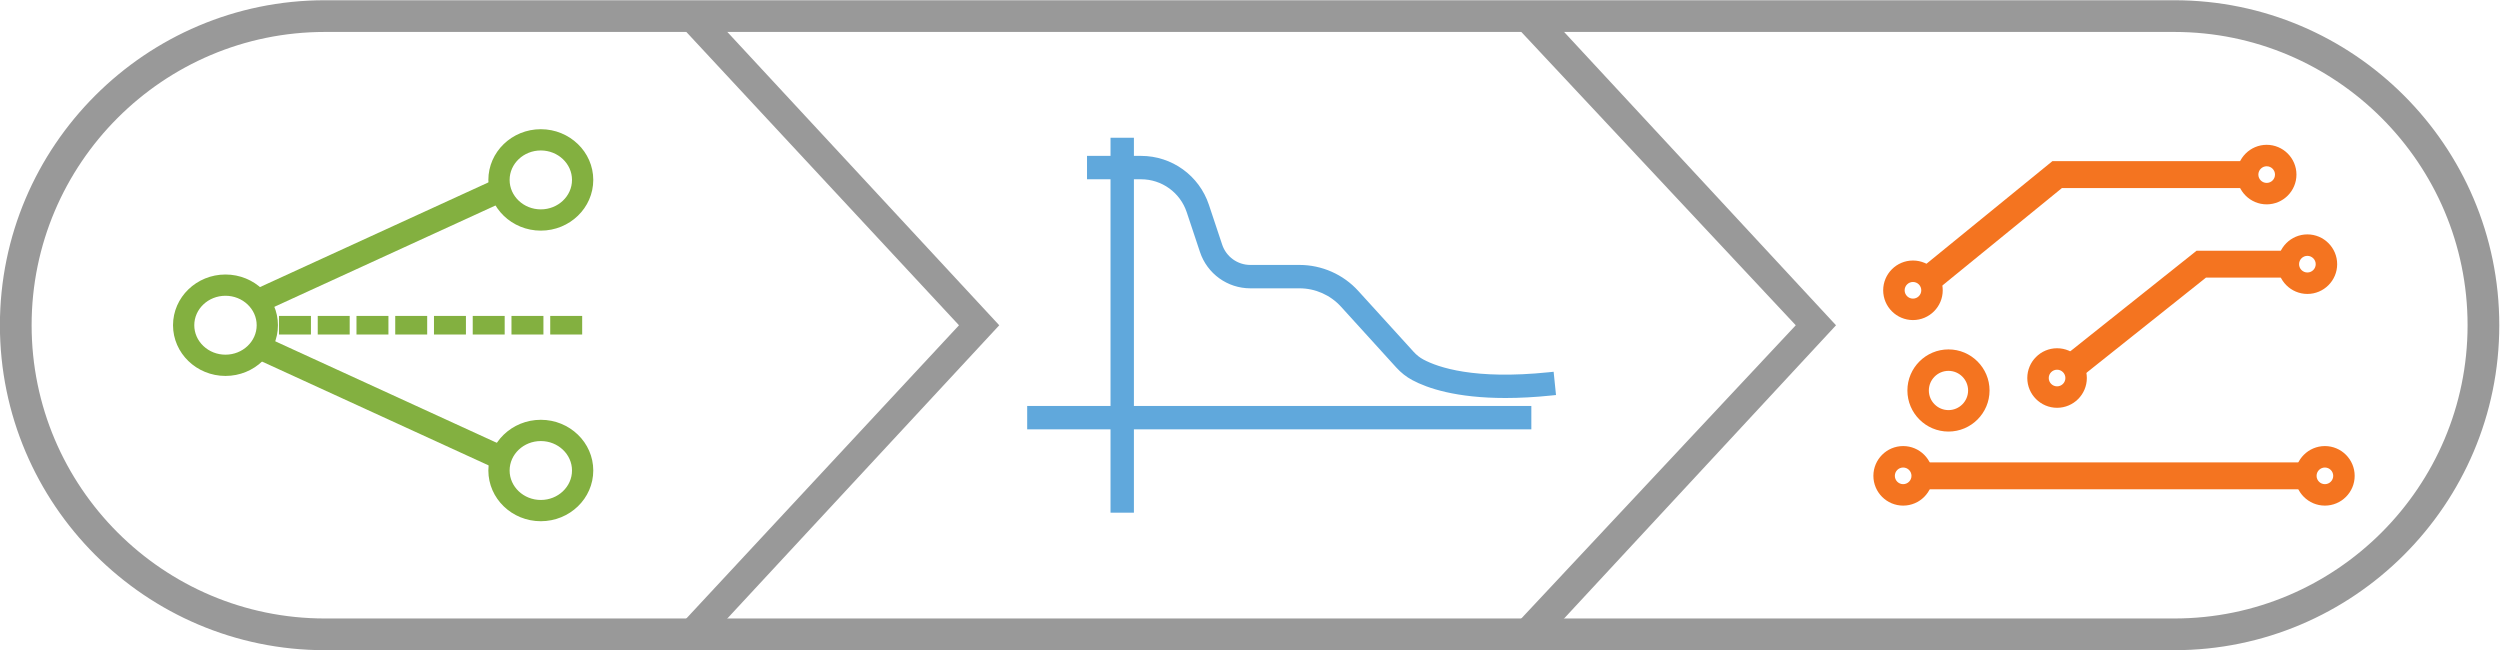 <?xml version="1.0" encoding="UTF-8" standalone="no"?>
<!-- Created with Inkscape (http://www.inkscape.org/) -->

<svg
   xmlns:dc="http://purl.org/dc/elements/1.1/"
   xmlns:cc="http://creativecommons.org/ns#"
   xmlns:rdf="http://www.w3.org/1999/02/22-rdf-syntax-ns#"
   xmlns:svg="http://www.w3.org/2000/svg"
   xmlns="http://www.w3.org/2000/svg"
   xmlns:sodipodi="http://sodipodi.sourceforge.net/DTD/sodipodi-0.dtd"
   xmlns:inkscape="http://www.inkscape.org/namespaces/inkscape"
   version="1.1"
   id="svg4145"
   xml:space="preserve"
   width="630.667"
   height="164"
   viewBox="0 0 630.667 164"
   sodipodi:docname="combined_icon.svg"
   inkscape:version="0.92.1 r15371"><defs
     id="defs4149"><clipPath
       clipPathUnits="userSpaceOnUse"
       id="clipPath4161"><path
         d="M 0,248.098 H 606 V 0 H 0 Z"
         id="path4159"
         inkscape:connector-curvature="0" /></clipPath></defs><sodipodi:namedview
     pagecolor="#ffffff"
     bordercolor="#666666"
     borderopacity="1"
     objecttolerance="10"
     gridtolerance="10"
     guidetolerance="10"
     inkscape:pageopacity="0"
     inkscape:pageshadow="2"
     inkscape:window-width="2999"
     inkscape:window-height="1998"
     id="namedview4147"
     showgrid="false"
     inkscape:zoom="2.853711"
     inkscape:cx="348.21015"
     inkscape:cy="174.12407"
     inkscape:window-x="1"
     inkscape:window-y="1"
     inkscape:window-maximized="1"
     inkscape:current-layer="g4153" /><g
     id="g4153"
     inkscape:groupmode="layer"
     inkscape:label="Makerspace icons"
     transform="matrix(1.333,0,0,-1.333,-88.667,247.241)"><g
       id="g4163"
       transform="translate(104.309,119.284)"><path
         d="m 0,0 c 1.25,-1.19 2.976,-1.928 4.88,-1.928 3.807,0 6.904,2.949 6.904,6.575 0,3.625 -3.097,6.574 -6.904,6.574 -3.807,0 -6.905,-2.949 -6.905,-6.574 C -2.025,2.834 -1.25,1.19 0,0 m 4.88,-3.951 c -4.923,0 -8.927,3.857 -8.927,8.598 0,4.74 4.004,8.597 8.927,8.597 4.922,0 8.927,-3.857 8.927,-8.597 0,-4.741 -4.005,-8.598 -8.927,-8.598"
         style="fill:#83b040;fill-opacity:1;fill-rule:nonzero;stroke:none"
         id="path4165"
         inkscape:connector-curvature="0" /></g><g
       id="g4167"
       transform="translate(104.998,120.008)"><path
         d="m 0,0 c 1.119,-1.065 2.607,-1.652 4.19,-1.652 3.256,0 5.905,2.501 5.905,5.575 0,3.074 -2.649,5.574 -5.905,5.574 -3.255,0 -5.904,-2.5 -5.904,-5.574 C -1.714,2.446 -1.105,1.053 0,0 m 4.19,-3.652 c -2.098,0 -4.076,0.783 -5.569,2.204 -1.506,1.433 -2.335,3.341 -2.335,5.371 0,4.176 3.546,7.574 7.904,7.574 4.359,0 7.905,-3.398 7.905,-7.574 0,-4.177 -3.546,-7.575 -7.905,-7.575 m 0,15.172 c -4.371,0 -7.927,-3.408 -7.927,-7.597 0,-4.19 3.556,-7.598 7.927,-7.598 4.372,0 7.928,3.408 7.928,7.598 0,4.189 -3.556,7.597 -7.928,7.597 m 0,-17.195 c -5.474,0 -9.927,4.306 -9.927,9.598 0,5.292 4.453,9.597 9.927,9.597 5.475,0 9.928,-4.305 9.928,-9.597 0,-5.292 -4.453,-9.598 -9.928,-9.598"
         style="fill:#83b040;fill-opacity:1;fill-rule:nonzero;stroke:none"
         id="path4169"
         inkscape:connector-curvature="0" /></g><g
       id="g4171"
       transform="translate(168.864,158.002)"><path
         d="m 0,0 c -3.807,0 -6.904,-2.949 -6.904,-6.574 0,-3.626 3.097,-6.575 6.904,-6.575 3.807,0 6.904,2.949 6.904,6.575 C 6.904,-2.949 3.807,0 0,0 m 0,-15.172 c -4.922,0 -8.927,3.857 -8.927,8.598 0,4.74 4.005,8.597 8.927,8.597 4.922,0 8.927,-3.857 8.927,-8.597 0,-4.741 -4.005,-8.598 -8.927,-8.598"
         style="fill:#83b040;fill-opacity:1;fill-rule:nonzero;stroke:none"
         id="path4173"
         inkscape:connector-curvature="0" /></g><g
       id="g4175"
       transform="translate(168.864,157.002)"><path
         d="m 0,0 c -3.256,0 -5.904,-2.5 -5.904,-5.574 0,-3.074 2.648,-5.575 5.904,-5.575 3.256,0 5.904,2.501 5.904,5.575 C 5.904,-2.5 3.256,0 0,0 m 0,-13.149 c -4.358,0 -7.904,3.398 -7.904,7.575 C -7.904,-1.398 -4.358,2 0,2 4.358,2 7.904,-1.398 7.904,-5.574 7.904,-9.751 4.358,-13.149 0,-13.149 M 0,2.023 c -4.371,0 -7.927,-3.408 -7.927,-7.597 0,-4.19 3.556,-7.598 7.927,-7.598 4.371,0 7.927,3.408 7.927,7.598 0,4.189 -3.556,7.597 -7.927,7.597 m 0,-17.195 c -5.474,0 -9.927,4.306 -9.927,9.598 0,5.292 4.453,9.597 9.927,9.597 5.474,0 9.927,-4.305 9.927,-9.597 0,-5.292 -4.453,-9.598 -9.927,-9.598"
         style="fill:#83b040;fill-opacity:1;fill-rule:nonzero;stroke:none"
         id="path4177"
         inkscape:connector-curvature="0" /></g><g
       id="g4179"
       transform="translate(168.864,103.009)"><path
         d="m 0,0 c -3.807,0 -6.904,-2.949 -6.904,-6.574 0,-3.626 3.097,-6.575 6.904,-6.575 3.807,0 6.904,2.949 6.904,6.575 C 6.904,-2.949 3.807,0 0,0 m 0,-15.172 c -4.922,0 -8.927,3.857 -8.927,8.598 0,4.74 4.005,8.597 8.927,8.597 4.922,0 8.927,-3.857 8.927,-8.597 0,-4.741 -4.005,-8.598 -8.927,-8.598"
         style="fill:#83b040;fill-opacity:1;fill-rule:nonzero;stroke:none"
         id="path4181"
         inkscape:connector-curvature="0" /></g><g
       id="g4183"
       transform="translate(168.864,102.009)"><path
         d="m 0,0 c -3.256,0 -5.904,-2.5 -5.904,-5.574 0,-3.074 2.648,-5.575 5.904,-5.575 3.256,0 5.904,2.501 5.904,5.575 C 5.904,-2.5 3.256,0 0,0 m 0,-13.149 c -4.358,0 -7.904,3.398 -7.904,7.575 C -7.904,-1.398 -4.358,2 0,2 4.358,2 7.904,-1.398 7.904,-5.574 7.904,-9.751 4.358,-13.149 0,-13.149 M 0,2.023 c -4.371,0 -7.927,-3.408 -7.927,-7.597 0,-4.189 3.556,-7.597 7.927,-7.597 4.371,0 7.927,3.408 7.927,7.597 0,4.189 -3.556,7.597 -7.927,7.597 m 0,-17.194 c -5.474,0 -9.927,4.305 -9.927,9.597 0,5.292 4.453,9.597 9.927,9.597 5.474,0 9.927,-4.305 9.927,-9.597 0,-5.292 -4.453,-9.597 -9.927,-9.597"
         style="fill:#83b040;fill-opacity:1;fill-rule:nonzero;stroke:none"
         id="path4185"
         inkscape:connector-curvature="0" /></g><g
       id="g4187"
       transform="translate(160.131,150.404)"><path
         d="m 0,0 -44.565,-20.422 1.053,-2.299 44.565,20.422 z"
         style="fill:#83b040;fill-opacity:1;fill-rule:nonzero;stroke:none"
         id="path4189"
         inkscape:connector-curvature="0" /></g><g
       id="g4191"
       transform="translate(116.892,129.489)"><path
         d="m 0,0 0.22,-0.48 42.747,19.588 -0.22,0.481 z m -0.764,-3.132 -1.887,4.117 46.383,21.255 1.887,-4.117 z"
         style="fill:#83b040;fill-opacity:1;fill-rule:nonzero;stroke:none"
         id="path4193"
         inkscape:connector-curvature="0" /></g><g
       id="g4195"
       transform="translate(160.131,97.976)"><path
         d="m 0,0 -44.565,20.422 1.053,2.299 L 1.053,2.299 Z"
         style="fill:#83b040;fill-opacity:1;fill-rule:nonzero;stroke:none"
         id="path4197"
         inkscape:connector-curvature="0" /></g><g
       id="g4199"
       transform="translate(116.892,118.891)"><path
         d="m 0,0 42.747,-19.589 0.22,0.481 L 0.22,0.48 Z m 43.732,-22.24 -46.383,21.255 1.887,4.117 46.383,-21.255 z"
         style="fill:#83b040;fill-opacity:1;fill-rule:nonzero;stroke:none"
         id="path4201"
         inkscape:connector-curvature="0" /></g><g
       id="g4203"
       transform="translate(120.315,123.931)"><path
         d="M 0,0 H 4.046"
         style="fill:#83b040;fill-opacity:1;fill-rule:nonzero;stroke:none"
         id="path4205"
         inkscape:connector-curvature="0" /></g><path
       d="m 124.361,122.931 h -4.046 v 2 h 4.046 z"
       style="fill:#83b040;fill-opacity:1;fill-rule:nonzero;stroke:none"
       id="path4207"
       inkscape:connector-curvature="0" /><path
       d="m 124.361,123.172 h -4.046 v 1.517 h 4.046 z"
       style="fill:#83b040;fill-opacity:1;fill-rule:nonzero;stroke:none"
       id="path4209"
       inkscape:connector-curvature="0" /><path
       d="m 125.361,122.172 h -6.046 v 3.518 h 6.046 z"
       style="fill:#83b040;fill-opacity:1;fill-rule:nonzero;stroke:none"
       id="path4211"
       inkscape:connector-curvature="0" /><g
       id="g4213"
       transform="translate(127.648,123.931)"><path
         d="M 0,0 H 4.046"
         style="fill:#83b040;fill-opacity:1;fill-rule:nonzero;stroke:none"
         id="path4215"
         inkscape:connector-curvature="0" /></g><path
       d="m 131.694,122.931 h -4.046 v 2 h 4.046 z"
       style="fill:#83b040;fill-opacity:1;fill-rule:nonzero;stroke:none"
       id="path4217"
       inkscape:connector-curvature="0" /><path
       d="m 131.694,123.172 h -4.046 v 1.517 h 4.046 z"
       style="fill:#83b040;fill-opacity:1;fill-rule:nonzero;stroke:none"
       id="path4219"
       inkscape:connector-curvature="0" /><path
       d="m 132.694,122.172 h -6.046 v 3.518 h 6.046 z"
       style="fill:#83b040;fill-opacity:1;fill-rule:nonzero;stroke:none"
       id="path4221"
       inkscape:connector-curvature="0" /><g
       id="g4223"
       transform="translate(134.981,123.931)"><path
         d="M 0,0 H 4.046"
         style="fill:#83b040;fill-opacity:1;fill-rule:nonzero;stroke:none"
         id="path4225"
         inkscape:connector-curvature="0" /></g><path
       d="m 139.027,122.931 h -4.046 v 2 h 4.046 z"
       style="fill:#83b040;fill-opacity:1;fill-rule:nonzero;stroke:none"
       id="path4227"
       inkscape:connector-curvature="0" /><path
       d="m 139.027,123.172 h -4.046 v 1.517 h 4.046 z"
       style="fill:#83b040;fill-opacity:1;fill-rule:nonzero;stroke:none"
       id="path4229"
       inkscape:connector-curvature="0" /><path
       d="m 140.027,122.172 h -6.046 v 3.518 h 6.046 z"
       style="fill:#83b040;fill-opacity:1;fill-rule:nonzero;stroke:none"
       id="path4231"
       inkscape:connector-curvature="0" /><g
       id="g4233"
       transform="translate(142.314,123.931)"><path
         d="M 0,0 H 4.046"
         style="fill:#83b040;fill-opacity:1;fill-rule:nonzero;stroke:none"
         id="path4235"
         inkscape:connector-curvature="0" /></g><path
       d="m 146.36,122.931 h -4.046 v 2 h 4.046 z"
       style="fill:#83b040;fill-opacity:1;fill-rule:nonzero;stroke:none"
       id="path4237"
       inkscape:connector-curvature="0" /><path
       d="m 146.36,123.172 h -4.046 v 1.517 h 4.046 z"
       style="fill:#83b040;fill-opacity:1;fill-rule:nonzero;stroke:none"
       id="path4239"
       inkscape:connector-curvature="0" /><path
       d="m 147.36,122.172 h -6.046 v 3.518 h 6.046 z"
       style="fill:#83b040;fill-opacity:1;fill-rule:nonzero;stroke:none"
       id="path4241"
       inkscape:connector-curvature="0" /><g
       id="g4243"
       transform="translate(149.647,123.931)"><path
         d="M 0,0 H 4.046"
         style="fill:#83b040;fill-opacity:1;fill-rule:nonzero;stroke:none"
         id="path4245"
         inkscape:connector-curvature="0" /></g><path
       d="m 153.693,122.931 h -4.046 v 2 h 4.046 z"
       style="fill:#83b040;fill-opacity:1;fill-rule:nonzero;stroke:none"
       id="path4247"
       inkscape:connector-curvature="0" /><path
       d="m 153.693,123.172 h -4.046 v 1.517 h 4.046 z"
       style="fill:#83b040;fill-opacity:1;fill-rule:nonzero;stroke:none"
       id="path4249"
       inkscape:connector-curvature="0" /><path
       d="m 154.693,122.172 h -6.046 v 3.518 h 6.046 z"
       style="fill:#83b040;fill-opacity:1;fill-rule:nonzero;stroke:none"
       id="path4251"
       inkscape:connector-curvature="0" /><g
       id="g4253"
       transform="translate(156.98,123.931)"><path
         d="M 0,0 H 4.046"
         style="fill:#83b040;fill-opacity:1;fill-rule:nonzero;stroke:none"
         id="path4255"
         inkscape:connector-curvature="0" /></g><path
       d="m 161.026,122.931 h -4.046 v 2 h 4.046 z"
       style="fill:#83b040;fill-opacity:1;fill-rule:nonzero;stroke:none"
       id="path4257"
       inkscape:connector-curvature="0" /><path
       d="m 161.026,123.172 h -4.046 v 1.517 h 4.046 z"
       style="fill:#83b040;fill-opacity:1;fill-rule:nonzero;stroke:none"
       id="path4259"
       inkscape:connector-curvature="0" /><path
       d="m 162.026,122.172 h -6.046 v 3.518 h 6.046 z"
       style="fill:#83b040;fill-opacity:1;fill-rule:nonzero;stroke:none"
       id="path4261"
       inkscape:connector-curvature="0" /><g
       id="g4263"
       transform="translate(164.313,123.931)"><path
         d="M 0,0 H 4.046"
         style="fill:#83b040;fill-opacity:1;fill-rule:nonzero;stroke:none"
         id="path4265"
         inkscape:connector-curvature="0" /></g><path
       d="m 168.359,122.931 h -4.046 v 2 h 4.046 z"
       style="fill:#83b040;fill-opacity:1;fill-rule:nonzero;stroke:none"
       id="path4267"
       inkscape:connector-curvature="0" /><path
       d="m 168.359,123.172 h -4.046 v 1.517 h 4.046 z"
       style="fill:#83b040;fill-opacity:1;fill-rule:nonzero;stroke:none"
       id="path4269"
       inkscape:connector-curvature="0" /><path
       d="m 169.359,122.172 h -6.046 v 3.518 h 6.046 z"
       style="fill:#83b040;fill-opacity:1;fill-rule:nonzero;stroke:none"
       id="path4271"
       inkscape:connector-curvature="0" /><g
       id="g4273"
       transform="translate(171.646,123.931)"><path
         d="M 0,0 H 4.046"
         style="fill:#83b040;fill-opacity:1;fill-rule:nonzero;stroke:none"
         id="path4275"
         inkscape:connector-curvature="0" /></g><path
       d="m 175.692,122.931 h -4.046 v 2 h 4.046 z"
       style="fill:#83b040;fill-opacity:1;fill-rule:nonzero;stroke:none"
       id="path4277"
       inkscape:connector-curvature="0" /><path
       d="m 175.692,123.172 h -4.046 v 1.517 h 4.046 z"
       style="fill:#83b040;fill-opacity:1;fill-rule:nonzero;stroke:none"
       id="path4279"
       inkscape:connector-curvature="0" /><path
       d="m 176.692,122.172 h -6.046 v 3.518 h 6.046 z"
       style="fill:#83b040;fill-opacity:1;fill-rule:nonzero;stroke:none"
       id="path4281"
       inkscape:connector-curvature="0" /><path
       d="m 277.68,89.453 h 2.426 v 68.956 h -2.426 z"
       style="fill:#60a8dc;fill-opacity:1;fill-rule:nonzero;stroke:none"
       id="path4283"
       inkscape:connector-curvature="0" /><path
       d="m 278.68,90.453 h 0.426 v 66.956 h -0.426 z m 2.426,-2 h -4.426 v 70.956 h 4.426 z"
       style="fill:#60a8dc;fill-opacity:1;fill-rule:nonzero;stroke:none"
       id="path4285"
       inkscape:connector-curvature="0" /><path
       d="m 261.909,105.224 h 93.41 v 2.426 h -93.41 z"
       style="fill:#60a8dc;fill-opacity:1;fill-rule:nonzero;stroke:none"
       id="path4287"
       inkscape:connector-curvature="0" /><path
       d="m 262.909,106.224 h 91.41 v 0.426 h -91.41 z m 93.41,-2 h -95.41 v 4.426 h 95.41 z"
       style="fill:#60a8dc;fill-opacity:1;fill-rule:nonzero;stroke:none"
       id="path4289"
       inkscape:connector-curvature="0" /><g
       id="g4291"
       transform="translate(359.644,114.026)"><path
         d="m 0,0 c -14.249,-1.456 -21.303,0.966 -24.24,2.54 -0.771,0.413 -1.48,0.973 -2.109,1.664 l -10.469,11.518 c -2.652,2.917 -6.433,4.59 -10.376,4.59 H -56.5 c -2.857,0 -5.382,1.821 -6.284,4.531 l -2.51,7.534 c -1.708,5.128 -6.488,8.573 -11.893,8.573 h -9.225 v -2.426 h 9.225 c 4.359,0 8.213,-2.779 9.591,-6.914 l 2.509,-7.534 c 1.234,-3.703 4.684,-6.19 8.587,-6.19 h 9.306 c 3.26,0 6.388,-1.384 8.581,-3.796 L -28.144,2.573 c 0.815,-0.897 1.743,-1.627 2.758,-2.172 2.513,-1.346 7.755,-3.271 17.185,-3.271 2.51,0 5.317,0.136 8.447,0.456 z"
         style="fill:#60a8dc;fill-opacity:1;fill-rule:nonzero;stroke:none"
         id="path4293"
         inkscape:connector-curvature="0" /></g><g
       id="g4295"
       transform="translate(274.232,153.55)"><path
         d="m 0,0 h 8.226 c 4.79,0 9.025,-3.053 10.539,-7.598 l 2.509,-7.534 c 1.098,-3.293 4.167,-5.506 7.638,-5.506 h 9.307 c 3.541,0 6.938,-1.503 9.32,-4.123 l 10.469,-11.517 c 0.739,-0.813 1.577,-1.473 2.491,-1.963 2.198,-1.177 7.292,-3.153 16.712,-3.153 2.314,0 4.783,0.119 7.351,0.355 l -0.043,0.424 c -13.854,-1.272 -20.852,1.16 -23.819,2.75 -0.872,0.467 -1.672,1.097 -2.376,1.873 l -10.47,11.517 c -2.462,2.709 -5.974,4.263 -9.635,4.263 h -9.307 c -3.287,0 -6.194,2.096 -7.233,5.215 L 19.17,-7.463 C 17.598,-2.744 13.2,0.426 8.226,0.426 H 0 Z m 77.211,-43.394 c -9.363,0 -14.77,1.843 -17.656,3.39 -1.116,0.597 -2.134,1.398 -3.027,2.38 L 46.06,-26.107 c -2.005,2.205 -4.862,3.469 -7.841,3.469 h -9.307 c -4.333,0 -8.165,2.762 -9.535,6.874 L 16.868,-8.23 C 15.626,-4.504 12.154,-2 8.226,-2 H -2 V 2.426 H 8.226 c 5.836,0 10.997,-3.72 12.841,-9.257 l 2.51,-7.534 c 0.766,-2.301 2.91,-3.847 5.335,-3.847 h 9.307 c 4.223,0 8.275,-1.792 11.115,-4.918 l 10.47,-11.516 c 0.551,-0.607 1.17,-1.097 1.841,-1.457 2.835,-1.52 9.681,-3.856 23.666,-2.426 l 0.995,0.102 0.449,-4.404 -0.994,-0.101 c -2.994,-0.307 -5.871,-0.462 -8.55,-0.462"
         style="fill:#60a8dc;fill-opacity:1;fill-rule:nonzero;stroke:none"
         id="path4297"
         inkscape:connector-curvature="0" /></g><g
       id="g4299"
       transform="translate(433.121,131.936)"><path
         d="m 0,0 -1.952,2.395 24.113,19.651 h 36.594 v -3.09 H 23.26 Z"
         style="fill:#f47420;fill-opacity:1;fill-rule:nonzero;stroke:none"
         id="path4301"
         inkscape:connector-curvature="0" /></g><g
       id="g4303"
       transform="translate(432.575,134.186)"><path
         d="M 0,0 0.688,-0.844 23.45,17.705 h 34.851 v 1.089 H 23.062 Z m 0.401,-3.658 -3.215,3.945 25.165,20.507 h 37.95 v -5.089 h -36.14 z"
         style="fill:#f47420;fill-opacity:1;fill-rule:nonzero;stroke:none"
         id="path4305"
         inkscape:connector-curvature="0" /></g><g
       id="g4307"
       transform="translate(428.54,133.114)"><path
         d="m 0,0 c -1.42,0 -2.575,-1.155 -2.575,-2.575 0,-1.419 1.155,-2.574 2.575,-2.574 1.42,0 2.575,1.155 2.575,2.574 C 2.575,-1.155 1.42,0 0,0 m 0,-7.209 c -2.556,0 -4.634,2.079 -4.634,4.634 0,2.556 2.078,4.635 4.634,4.635 2.556,0 4.634,-2.079 4.634,-4.635 C 4.634,-5.13 2.556,-7.209 0,-7.209"
         style="fill:#f47420;fill-opacity:1;fill-rule:nonzero;stroke:none"
         id="path4309"
         inkscape:connector-curvature="0" /></g><g
       id="g4311"
       transform="translate(428.54,132.114)"><path
         d="m 0,0 c -0.868,0 -1.575,-0.707 -1.575,-1.575 0,-0.868 0.707,-1.574 1.575,-1.574 0.868,0 1.574,0.706 1.574,1.574 C 1.574,-0.707 0.868,0 0,0 m 0,-5.149 c -1.972,0 -3.575,1.604 -3.575,3.574 C -3.575,0.396 -1.972,2 0,2 1.971,2 3.574,0.396 3.574,-1.575 3.574,-3.545 1.971,-5.149 0,-5.149 M 0,2.06 c -2.004,0 -3.635,-1.631 -3.635,-3.635 0,-2.004 1.631,-3.634 3.635,-3.634 2.004,0 3.634,1.63 3.634,3.634 C 3.634,0.429 2.004,2.06 0,2.06 m 0,-9.269 c -3.107,0 -5.635,2.527 -5.635,5.634 0,3.107 2.528,5.635 5.635,5.635 3.106,0 5.634,-2.528 5.634,-5.635 0,-3.107 -2.528,-5.634 -5.634,-5.634"
         style="fill:#f47420;fill-opacity:1;fill-rule:nonzero;stroke:none"
         id="path4313"
         inkscape:connector-curvature="0" /></g><g
       id="g4315"
       transform="translate(495.48,155.011)"><path
         d="m 0,0 c -1.42,0 -2.575,-1.155 -2.575,-2.575 0,-1.419 1.155,-2.574 2.575,-2.574 1.42,0 2.575,1.155 2.575,2.574 C 2.575,-1.155 1.42,0 0,0 m 0,-7.209 c -2.556,0 -4.634,2.079 -4.634,4.634 0,2.556 2.078,4.635 4.634,4.635 2.556,0 4.634,-2.079 4.634,-4.635 C 4.634,-5.13 2.556,-7.209 0,-7.209"
         style="fill:#f47420;fill-opacity:1;fill-rule:nonzero;stroke:none"
         id="path4317"
         inkscape:connector-curvature="0" /></g><g
       id="g4319"
       transform="translate(495.481,154.011)"><path
         d="m 0,0 c -0.868,0 -1.575,-0.707 -1.575,-1.575 0,-0.868 0.707,-1.574 1.575,-1.574 0.868,0 1.574,0.706 1.574,1.574 C 1.574,-0.707 0.868,0 0,0 m 0,-5.149 c -1.972,0 -3.575,1.603 -3.575,3.574 C -3.575,0.396 -1.972,2 0,2 1.971,2 3.574,0.396 3.574,-1.575 3.574,-3.546 1.971,-5.149 0,-5.149 M 0,2.06 c -2.004,0 -3.635,-1.631 -3.635,-3.635 0,-2.004 1.631,-3.634 3.635,-3.634 2.004,0 3.634,1.63 3.634,3.634 C 3.634,0.429 2.004,2.06 0,2.06 m 0,-9.269 c -3.107,0 -5.635,2.527 -5.635,5.634 0,3.107 2.528,5.635 5.635,5.635 3.106,0 5.634,-2.528 5.634,-5.635 0,-3.107 -2.528,-5.634 -5.634,-5.634"
         style="fill:#f47420;fill-opacity:1;fill-rule:nonzero;stroke:none"
         id="path4321"
         inkscape:connector-curvature="0" /></g><g
       id="g4323"
       transform="translate(459.348,114.592)"><path
         d="M 0,0 -1.925,2.417 23.214,22.436 H 40.232 V 19.347 H 24.294 Z"
         style="fill:#f47420;fill-opacity:1;fill-rule:nonzero;stroke:none"
         id="path4325"
         inkscape:connector-curvature="0" /></g><g
       id="g4327"
       transform="translate(458.828,116.85)"><path
         d="m 0,0 0.679,-0.853 23.785,18.942 h 15.287 v 1.09 H 24.083 Z m 0.36,-3.663 -3.171,3.981 26.195,20.861 h 18.367 v -5.09 H 25.163 Z"
         style="fill:#f47420;fill-opacity:1;fill-rule:nonzero;stroke:none"
         id="path4329"
         inkscape:connector-curvature="0" /></g><g
       id="g4331"
       transform="translate(503.184,138.058)"><path
         d="m 0,0 c -1.42,0 -2.575,-1.155 -2.575,-2.575 0,-1.419 1.155,-2.574 2.575,-2.574 1.42,0 2.575,1.155 2.575,2.574 C 2.575,-1.155 1.42,0 0,0 m 0,-7.209 c -2.556,0 -4.634,2.079 -4.634,4.634 0,2.556 2.078,4.635 4.634,4.635 2.556,0 4.634,-2.079 4.634,-4.635 C 4.634,-5.13 2.556,-7.209 0,-7.209"
         style="fill:#f47420;fill-opacity:1;fill-rule:nonzero;stroke:none"
         id="path4333"
         inkscape:connector-curvature="0" /></g><g
       id="g4335"
       transform="translate(503.184,137.058)"><path
         d="m 0,0 c -0.868,0 -1.574,-0.707 -1.574,-1.575 0,-0.868 0.706,-1.574 1.574,-1.574 0.868,0 1.575,0.706 1.575,1.574 C 1.575,-0.707 0.868,0 0,0 m 0,-5.149 c -1.971,0 -3.574,1.604 -3.574,3.574 C -3.574,0.396 -1.971,2 0,2 1.972,2 3.575,0.396 3.575,-1.575 3.575,-3.545 1.972,-5.149 0,-5.149 M 0,2.06 c -2.004,0 -3.634,-1.63 -3.634,-3.635 0,-2.004 1.63,-3.634 3.634,-3.634 2.004,0 3.635,1.63 3.635,3.634 C 3.635,0.43 2.004,2.06 0,2.06 m 0,-9.269 c -3.106,0 -5.634,2.527 -5.634,5.634 0,3.107 2.528,5.635 5.634,5.635 3.107,0 5.635,-2.528 5.635,-5.635 0,-3.107 -2.528,-5.634 -5.635,-5.634"
         style="fill:#f47420;fill-opacity:1;fill-rule:nonzero;stroke:none"
         id="path4337"
         inkscape:connector-curvature="0" /></g><g
       id="g4339"
       transform="translate(455.811,116.511)"><path
         d="m 0,0 c -1.42,0 -2.575,-1.155 -2.575,-2.575 0,-1.419 1.155,-2.574 2.575,-2.574 1.42,0 2.575,1.155 2.575,2.574 C 2.575,-1.155 1.42,0 0,0 m 0,-7.209 c -2.556,0 -4.634,2.079 -4.634,4.634 0,2.556 2.078,4.635 4.634,4.635 2.556,0 4.634,-2.079 4.634,-4.635 C 4.634,-5.13 2.556,-7.209 0,-7.209"
         style="fill:#f47420;fill-opacity:1;fill-rule:nonzero;stroke:none"
         id="path4341"
         inkscape:connector-curvature="0" /></g><g
       id="g4343"
       transform="translate(455.811,115.511)"><path
         d="m 0,0 c -0.868,0 -1.574,-0.707 -1.574,-1.575 0,-0.868 0.706,-1.574 1.574,-1.574 0.868,0 1.575,0.706 1.575,1.574 C 1.575,-0.707 0.868,0 0,0 m 0,-5.149 c -1.971,0 -3.574,1.603 -3.574,3.574 C -3.574,0.396 -1.971,2 0,2 1.972,2 3.575,0.396 3.575,-1.575 3.575,-3.546 1.972,-5.149 0,-5.149 M 0,2.06 c -2.004,0 -3.634,-1.631 -3.634,-3.635 0,-2.004 1.63,-3.634 3.634,-3.634 2.004,0 3.635,1.63 3.635,3.634 C 3.635,0.429 2.004,2.06 0,2.06 m 0,-9.269 c -3.106,0 -5.634,2.527 -5.634,5.634 0,3.107 2.528,5.635 5.634,5.635 3.107,0 5.635,-2.528 5.635,-5.635 0,-3.107 -2.528,-5.634 -5.635,-5.634"
         style="fill:#f47420;fill-opacity:1;fill-rule:nonzero;stroke:none"
         id="path4345"
         inkscape:connector-curvature="0" /></g><g
       id="g4347"
       transform="translate(435.26,116.293)"><path
         d="m 0,0 c -2.599,0 -4.714,-2.115 -4.714,-4.714 0,-2.6 2.115,-4.714 4.714,-4.714 2.599,0 4.714,2.114 4.714,4.714 C 4.714,-2.115 2.599,0 0,0 m 0,-11.488 c -3.735,0 -6.773,3.039 -6.773,6.774 0,3.735 3.038,6.774 6.773,6.774 3.735,0 6.774,-3.039 6.774,-6.774 0,-3.735 -3.039,-6.774 -6.774,-6.774"
         style="fill:#f47420;fill-opacity:1;fill-rule:nonzero;stroke:none"
         id="path4349"
         inkscape:connector-curvature="0" /></g><g
       id="g4351"
       transform="translate(435.26,115.293)"><path
         d="m 0,0 c -2.048,0 -3.714,-1.666 -3.714,-3.714 0,-2.048 1.666,-3.714 3.714,-3.714 2.048,0 3.714,1.666 3.714,3.714 C 3.714,-1.666 2.048,0 0,0 m 0,-9.428 c -3.15,0 -5.714,2.563 -5.714,5.714 C -5.714,-0.563 -3.15,2 0,2 3.15,2 5.714,-0.563 5.714,-3.714 5.714,-6.865 3.15,-9.428 0,-9.428 M 0,2.06 c -3.184,0 -5.773,-2.591 -5.773,-5.774 0,-3.184 2.589,-5.774 5.773,-5.774 3.184,0 5.773,2.59 5.773,5.774 C 5.773,-0.531 3.184,2.06 0,2.06 m 0,-13.548 c -4.286,0 -7.773,3.488 -7.773,7.774 0,4.286 3.487,7.774 7.773,7.774 4.286,0 7.773,-3.488 7.773,-7.774 C 7.773,-8 4.286,-11.488 0,-11.488"
         style="fill:#f47420;fill-opacity:1;fill-rule:nonzero;stroke:none"
         id="path4353"
         inkscape:connector-curvature="0" /></g><path
       d="m 502.893,93.881 h -73.119 v 3.09 h 73.119 z"
       style="fill:#f47420;fill-opacity:1;fill-rule:nonzero;stroke:none"
       id="path4355"
       inkscape:connector-curvature="0" /><path
       d="m 430.774,94.881 h 71.119 v 1.09 h -71.119 z m 73.119,-2 h -75.119 v 5.09 h 75.119 z"
       style="fill:#f47420;fill-opacity:1;fill-rule:nonzero;stroke:none"
       id="path4357"
       inkscape:connector-curvature="0" /><g
       id="g4359"
       transform="translate(426.684,98)"><path
         d="m 0,0 c -1.42,0 -2.575,-1.155 -2.575,-2.575 0,-1.419 1.155,-2.574 2.575,-2.574 1.42,0 2.575,1.155 2.575,2.574 C 2.575,-1.155 1.42,0 0,0 m 0,-7.209 c -2.555,0 -4.634,2.079 -4.634,4.634 0,2.556 2.079,4.635 4.634,4.635 2.555,0 4.634,-2.079 4.634,-4.635 C 4.634,-5.13 2.555,-7.209 0,-7.209"
         style="fill:#f47420;fill-opacity:1;fill-rule:nonzero;stroke:none"
         id="path4361"
         inkscape:connector-curvature="0" /></g><g
       id="g4363"
       transform="translate(426.684,97)"><path
         d="m 0,0 c -0.868,0 -1.574,-0.707 -1.574,-1.575 0,-0.868 0.706,-1.574 1.574,-1.574 0.868,0 1.575,0.706 1.575,1.574 C 1.575,-0.707 0.868,0 0,0 m 0,-5.149 c -1.971,0 -3.574,1.603 -3.574,3.574 C -3.574,0.396 -1.971,2 0,2 1.972,2 3.575,0.396 3.575,-1.575 3.575,-3.546 1.972,-5.149 0,-5.149 M 0,2.06 c -2.004,0 -3.634,-1.631 -3.634,-3.635 0,-2.004 1.63,-3.634 3.634,-3.634 2.004,0 3.635,1.63 3.635,3.634 C 3.635,0.429 2.004,2.06 0,2.06 m 0,-9.269 c -3.106,0 -5.634,2.527 -5.634,5.634 0,3.107 2.528,5.635 5.634,5.635 3.107,0 5.635,-2.528 5.635,-5.635 0,-3.107 -2.528,-5.634 -5.635,-5.634"
         style="fill:#f47420;fill-opacity:1;fill-rule:nonzero;stroke:none"
         id="path4365"
         inkscape:connector-curvature="0" /></g><g
       id="g4367"
       transform="translate(506.498,98)"><path
         d="m 0,0 c -1.42,0 -2.575,-1.155 -2.575,-2.575 0,-1.419 1.155,-2.574 2.575,-2.574 1.42,0 2.575,1.155 2.575,2.574 C 2.575,-1.155 1.42,0 0,0 m 0,-7.209 c -2.556,0 -4.634,2.079 -4.634,4.634 0,2.556 2.078,4.635 4.634,4.635 2.556,0 4.634,-2.079 4.634,-4.635 C 4.634,-5.13 2.556,-7.209 0,-7.209"
         style="fill:#f47420;fill-opacity:1;fill-rule:nonzero;stroke:none"
         id="path4369"
         inkscape:connector-curvature="0" /></g><g
       id="g4371"
       transform="translate(506.497,97)"><path
         d="m 0,0 c -0.868,0 -1.574,-0.707 -1.574,-1.575 0,-0.868 0.706,-1.574 1.574,-1.574 0.868,0 1.575,0.706 1.575,1.574 C 1.575,-0.707 0.868,0 0,0 m 0,-5.149 c -1.971,0 -3.574,1.603 -3.574,3.574 C -3.574,0.396 -1.971,2 0,2 1.972,2 3.575,0.396 3.575,-1.575 3.575,-3.546 1.972,-5.149 0,-5.149 M 0,2.06 c -2.004,0 -3.634,-1.631 -3.634,-3.635 0,-2.004 1.63,-3.634 3.634,-3.634 2.004,0 3.635,1.63 3.635,3.634 C 3.635,0.429 2.004,2.06 0,2.06 m 0,-9.269 c -3.106,0 -5.634,2.527 -5.634,5.634 0,3.107 2.528,5.635 5.634,5.635 3.107,0 5.635,-2.528 5.635,-5.635 0,-3.107 -2.528,-5.634 -5.635,-5.634"
         style="fill:#f47420;fill-opacity:1;fill-rule:nonzero;stroke:none"
         id="path4373"
         inkscape:connector-curvature="0" /></g><g
       id="g4375"
       transform="translate(128,179.431)"
       style="fill:#999999"><path
         d="m 0,0 c -30.603,0 -55.5,-24.897 -55.5,-55.5 0,-30.603 24.897,-55.5 55.5,-55.5 h 350 c 30.603,0 55.5,24.897 55.5,55.5 C 405.5,-24.897 380.603,0 350,0 Z M 350,-117 H 0 c -33.911,0 -61.5,27.589 -61.5,61.5 C -61.5,-21.589 -33.911,6 0,6 h 350 c 33.911,0 61.5,-27.589 61.5,-61.5 0,-33.911 -27.589,-61.5 -61.5,-61.5"
         style="fill:#999999;fill-opacity:1;fill-rule:nonzero;stroke:none"
         id="path4377"
         inkscape:connector-curvature="0" /></g><g
       id="g4379"
       transform="translate(201.766,182.015)"
       style="fill:#999999"><path
         d="m 0,0 h -7.766 l 54.003,-58.095 -54.003,-58.074 h 7.765 l 53.857,58.073 z"
         style="fill:#999999;fill-opacity:1;fill-rule:nonzero;stroke:none"
         id="path4381"
         inkscape:connector-curvature="0" /></g><g
       id="g4383"
       transform="translate(360.121,182.015)"
       style="fill:#999999"><path
         d="m 0,0 h -8.121 l 54.358,-58.095 -54.358,-58.074 h 8.12 l 53.857,58.073 z"
         style="fill:#999999;fill-opacity:1;fill-rule:nonzero;stroke:none"
         id="path4385"
         inkscape:connector-curvature="0" /></g></g></svg>